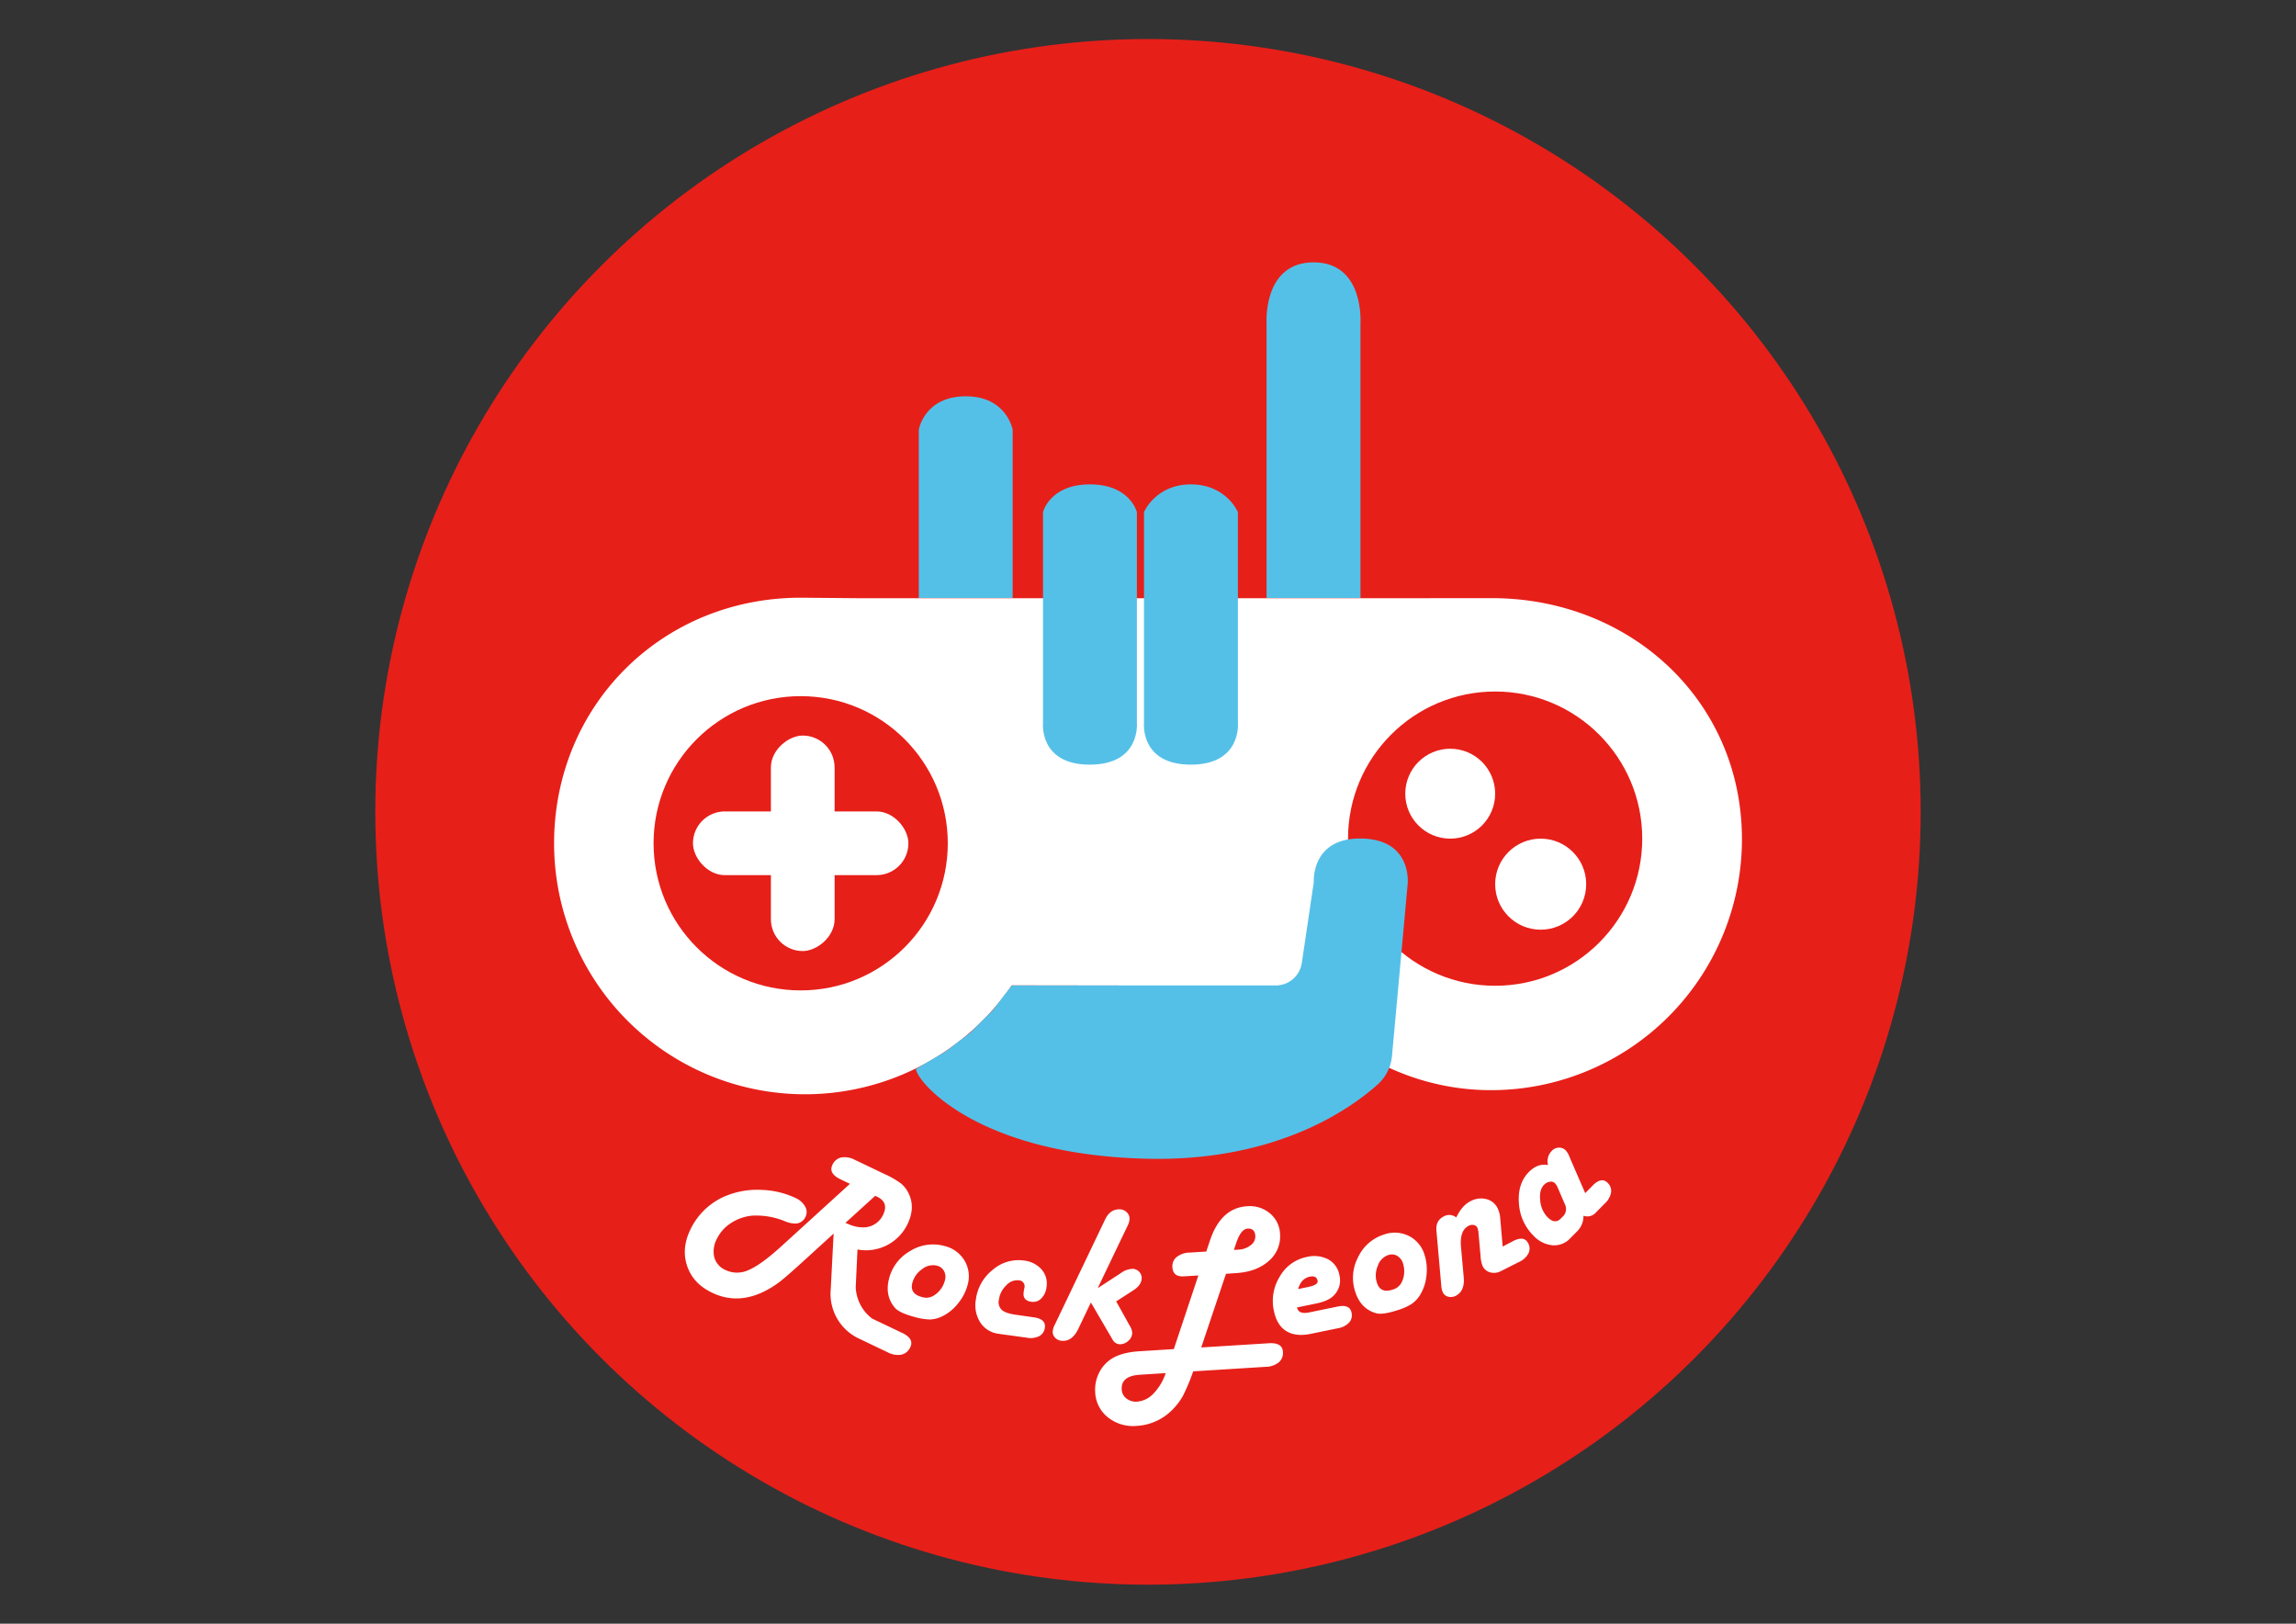 <svg id="圖層_1" data-name="圖層 1" xmlns="http://www.w3.org/2000/svg" viewBox="0 0 841.89 595.28"><rect x="0" y="0" width="841.89" height="595.28" fill="#333333" stroke="none"/><defs><style>.cls-1{fill:#e71f19;}.cls-2{fill:#fff;}.cls-3{fill:#54c0e8;}</style></defs><circle class="cls-1" cx="420.94" cy="297.64" r="283.33"/><path class="cls-2" d="M547,219.29c50.79,0,91.73,37.59,91.73,88.38a92,92,0,0,1-92,92c-30.43,0-57.38-15.48-74.12-38.25L371,361.27a92,92,0,0,1-167.83-52c0-50.79,39.68-90.14,90.47-90.14l20.64.18H520.45Z"/><circle class="cls-1" cx="293.59" cy="309.16" r="53.94"/><circle class="cls-1" cx="548.23" cy="307.46" r="53.94"/><path class="cls-3" d="M498.85,219.22V118.54s1.56-22.36-17.17-22.36-17.26,22.36-17.26,22.36V219.22Z"/><path class="cls-3" d="M371.32,219.22V157.54s-2.16-12.25-17.16-12.25c-15.25,0-17.26,12.25-17.26,12.25v61.68Z"/><path class="cls-3" d="M419.48,187.75V265s-1.56,15.33,17.17,15.33S453.91,265,453.91,265V187.75s-4.22-10.17-17.22-10.17S419.48,187.75,419.48,187.75Z"/><path class="cls-3" d="M382.45,187.75V265s-1.57,15.33,17.16,15.33S416.87,265,416.87,265V187.75s-2.46-10.17-17.21-10.17S382.45,187.75,382.45,187.75Z"/><path class="cls-3" d="M505.14,397.6a16,16,0,0,0,5.27-10.44l5.74-63s1.91-16.34-16.82-16.74-17.6,16-17.6,16l-4.39,29.63a9.64,9.64,0,0,1-9.54,8.23H371l-7,9.09-8.2,8.2-8.81,6.7-.53.36-10.58,6.24h0c0,4.21,21.71,31.28,84.05,32.92C467.48,426.1,494.85,406.81,505.14,397.6Z"/><rect class="cls-2" x="254.09" y="297.48" width="79" height="23.36" rx="11.68"/><rect class="cls-2" x="254.85" y="297.48" width="79" height="23.36" rx="11.68" transform="translate(-14.81 603.52) rotate(-90)"/><circle class="cls-2" cx="531.76" cy="290.98" r="16.48"/><circle class="cls-2" cx="564.93" cy="324.15" r="16.69"/><path class="cls-2" d="M346.27,456.79a11.68,11.68,0,0,1,7.41,5.38,11.24,11.24,0,0,1,1.09,9,18,18,0,0,1-3.65,6.9,16.55,16.55,0,0,1-5.95,4.67,11,11,0,0,1-4.24,1,21.83,21.83,0,0,1-5.52-.9q-5.64-1.5-7.26-3.37Q324.36,475,326,468.75a16.18,16.18,0,0,1,7.76-10.12A15.77,15.77,0,0,1,346.27,456.79ZM343.49,464a6.27,6.27,0,0,0-5.35,1.28,8.81,8.81,0,0,0-3.59,5q-1.07,4,3.43,5.21a5.21,5.21,0,0,0,4.48-.55,9.24,9.24,0,0,0,4-5.46,4.59,4.59,0,0,0-.3-3.49A4,4,0,0,0,343.49,464Z"/><path class="cls-2" d="M376.51,490.42,366.23,489a9.33,9.33,0,0,1-6.77-4.15,11.76,11.76,0,0,1-1.62-8.48,16.45,16.45,0,0,1,6.22-10.87,14.37,14.37,0,0,1,11.44-3.36,10,10,0,0,1,6.47,3.32,7.83,7.83,0,0,1,1.75,6.47,6.85,6.85,0,0,1-1.93,4.12,4.1,4.1,0,0,1-3.61,1.2q-3.26-.46-2.82-3.51c0-.31.08-.57.11-.78s.11-.51.14-.74a2.21,2.21,0,0,0-2.09-2.84,5.43,5.43,0,0,0-4.55,1.85,8.79,8.79,0,0,0-2.68,5.19,4,4,0,0,0,1,3.78c.92.85,2.62,1.44,5.08,1.8l6.7.95q4.5.64,4.05,3.8a4,4,0,0,1-2.1,3.12A7.18,7.18,0,0,1,376.51,490.42Z"/><path class="cls-2" d="M409.28,477.1l5,9a5.27,5.27,0,0,1,.88,2.7,4.07,4.07,0,0,1-1.56,2.89,4.38,4.38,0,0,1-3.17,1.13,3.16,3.16,0,0,1-2.51-1.77l-.39-.66L400,477.51l-4.6,9.65q-2.22,4.63-5.94,4.41a3.76,3.76,0,0,1-2.54-1.1,3,3,0,0,1-.91-2.37,6.21,6.21,0,0,1,.72-2.36l.45-.94L404.78,448l.45-.94q1.89-3.9,5.5-3.69a3.63,3.63,0,0,1,2.51,1.16,3.14,3.14,0,0,1,.93,2.46,6.65,6.65,0,0,1-.72,2.43l-.46.94-10.48,21.9,8.41-5.48a7.71,7.71,0,0,1,4.4-1.6,3.42,3.42,0,0,1,2.44,1.12,3.17,3.17,0,0,1,.86,2.45q-.15,2.4-2.91,4.2l-.86.56Z"/><path class="cls-2" d="M449.54,467l-9.08,27,24.77-1.54q5-.31,5.18,3.12a4.5,4.5,0,0,1-1.52,3.88,7.75,7.75,0,0,1-4.77,1.64l-26.6,1.66-.36,1a69.57,69.57,0,0,1-3.45,8.07,22.67,22.67,0,0,1-3.44,4.6,19.77,19.77,0,0,1-13.39,6.32,14.75,14.75,0,0,1-10.61-3.11,12.37,12.37,0,0,1-4.69-9.28,13.67,13.67,0,0,1,1.33-6.87,12.71,12.71,0,0,1,4.45-5.19q3.75-2.49,10.44-2.91l12.61-.79,9-27-4.29.27-1,.06c-2.67.17-4.07-.93-4.22-3.29a4.35,4.35,0,0,1,1.52-3.77,7.84,7.84,0,0,1,4.78-1.65l6.11-.38,1.39-4.14q4-11.87,13.58-12.47a11.43,11.43,0,0,1,8.34,2.58,10.28,10.28,0,0,1,3.74,7.54,11.74,11.74,0,0,1-4.12,9.93q-4.49,4-12,4.46Zm-22.1,36.4L418,504q-7,.43-6.69,5.4a4.36,4.36,0,0,0,1.75,3.32,5.61,5.61,0,0,0,3.94,1.14,9.25,9.25,0,0,0,6-3A19.9,19.9,0,0,0,427.44,503.39Zm25-45.16,1.65-.1a7.79,7.79,0,0,0,4.5-1.62,3.94,3.94,0,0,0,1.71-3.39c-.12-1.91-1.07-2.81-2.86-2.7-1.62.1-3,1.87-4.15,5.29Z"/><path class="cls-2" d="M475.59,479.33q.54,2.64,4.5,1.81L490.51,479q4.41-.92,5.06,2.21a4,4,0,0,1-.87,3.65,7.21,7.21,0,0,1-4.12,2.1L480.66,489q-5.54,1.14-9-1c-2.31-1.43-3.82-3.89-4.55-7.4A16.91,16.91,0,0,1,469.27,468a14.67,14.67,0,0,1,9.87-7.17,11.21,11.21,0,0,1,7.88.87,8.13,8.13,0,0,1,4.1,5.76,7.75,7.75,0,0,1-2.41,7.81q-1.86,1.74-6.11,2.62Zm.36-6.73,3.85-.8q3.76-.78,3.31-2.4c-.33-1.23-1.26-1.68-2.8-1.36Q477.07,468.72,476,472.6Z"/><path class="cls-2" d="M507.42,452.62a11.66,11.66,0,0,1,9.14.48,11.28,11.28,0,0,1,5.78,6.93,18,18,0,0,1,.69,7.78,16.6,16.6,0,0,1-2.45,7.15,11,11,0,0,1-3,3.11,21.27,21.27,0,0,1-5.12,2.26c-3.7,1.2-6.34,1.58-7.92,1.11q-5.58-1.63-7.58-7.77a16.2,16.2,0,0,1,1-12.72A15.72,15.72,0,0,1,507.42,452.62Zm1.54,7.52a6.23,6.23,0,0,0-3.78,4,8.77,8.77,0,0,0-.29,6.16q1.29,3.95,5.71,2.51a5.26,5.26,0,0,0,3.46-2.9,9.24,9.24,0,0,0,.37-6.75,4.66,4.66,0,0,0-2.15-2.77A4,4,0,0,0,509,460.14Z"/><path class="cls-2" d="M551,457l3.83-2c2.69-1.38,4.53-1.13,5.5.76a4,4,0,0,1,.11,3.76,7.13,7.13,0,0,1-3.39,3.11L550.38,466a5.36,5.36,0,0,1-3.87.49,4.27,4.27,0,0,1-2.85-2.29,10.87,10.87,0,0,1-.77-3.7l-.75-8.39a6.81,6.81,0,0,0-.42-2,1.77,1.77,0,0,0-1.3-1,2.89,2.89,0,0,0-1.95.32q-3.27,1.68-2.76,7.65l1,11.17q.46,5.07-2.88,6.79a3.82,3.82,0,0,1-2.75.36,2.89,2.89,0,0,1-2-1.55,6.47,6.47,0,0,1-.59-2.39l-.09-1.05-1.69-19.17c-.23-2.48.65-4.24,2.65-5.26a4.07,4.07,0,0,1,4.62.37q2.07-4.36,5.16-5.94a8,8,0,0,1,5.82-.81,6.25,6.25,0,0,1,4.19,3.37,9.77,9.77,0,0,1,.94,3.58Z"/><path class="cls-2" d="M581.26,437.42l2.77-2.81c2.11-2.14,3.92-2.47,5.41-1a4.05,4.05,0,0,1,1.3,3.55,7.12,7.12,0,0,1-2.24,4l-3.22,3.26a4.18,4.18,0,0,1-4.65,1.29,7.94,7.94,0,0,1-2,5.38l-2.87,2.9a8,8,0,0,1-6.46,2.55,10.9,10.9,0,0,1-6.94-3.45,18.2,18.2,0,0,1-5.41-12q-.53-7.19,3.68-11.44,3.23-3.26,7-2.52a5.45,5.45,0,0,1,1.39-5.23,3.69,3.69,0,0,1,2.56-1.16,3.26,3.26,0,0,1,2.5,1,6.55,6.55,0,0,1,1.31,2.1l.41,1Zm-9,9.37.63-.64a3.79,3.79,0,0,0,1-4.46l-2.65-6.14a5.58,5.58,0,0,0-1.1-1.79,2.1,2.1,0,0,0-1.86-.51,3.73,3.73,0,0,0-2.11,1.11q-1.83,1.86-1.41,5.76a9.92,9.92,0,0,0,2.75,6.19Q570.17,448.91,572.25,446.79Z"/><path class="cls-2" d="M330.77,488.65l-10.72-5.12-.07,0-.16-.1a15.18,15.18,0,0,1-4.69-5.83,15.43,15.43,0,0,1-1.36-5.68l.65-13.83a16.91,16.91,0,0,0,18.42-9.47q2.76-5.79.47-10.8a10.58,10.58,0,0,0-2.86-3.87,31.81,31.81,0,0,0-6-3.48l-10.93-5.22a7.88,7.88,0,0,0-5.06-.9,4.65,4.65,0,0,0-3.25,2.75q-1.5,3.13,3.05,5.29l3.39,1.62L286.84,456.6q-7.65,7-12.21,8.95a9.89,9.89,0,0,1-8.58.07,7.22,7.22,0,0,1-4.12-4.61,9.58,9.58,0,0,1,.91-6.78,14.29,14.29,0,0,1,5.16-5.81,17,17,0,0,1,7.81-2.74,27.41,27.41,0,0,1,12,2.05,9.84,9.84,0,0,0,4.29.83,4.19,4.19,0,0,0,3.26-2.44,4,4,0,0,0-.14-3.8,7.61,7.61,0,0,0-3.6-3.16,31.47,31.47,0,0,0-12-2.91,30.29,30.29,0,0,0-12,1.64,24.9,24.9,0,0,0-14.49,12.92q-3.36,7-1.13,13.44t9.18,9.71q9.54,4.56,19.88-.93a35.23,35.23,0,0,0,5.5-3.62q2.64-2.12,9.52-8.4l9.59-8.75-1.05,20.32a18.11,18.11,0,0,0,10.52,18.25l0,0,10.29,4.91a7.89,7.89,0,0,0,5.1.9,4.68,4.68,0,0,0,3.26-2.76q1.49-3.11-3.06-5.26M311,448.72l-1-.39,10.92-9.93.73.35q4.33,2.07,2.17,6.61a8,8,0,0,1-6.55,4.59,12.91,12.91,0,0,1-6.28-1.23"/></svg>